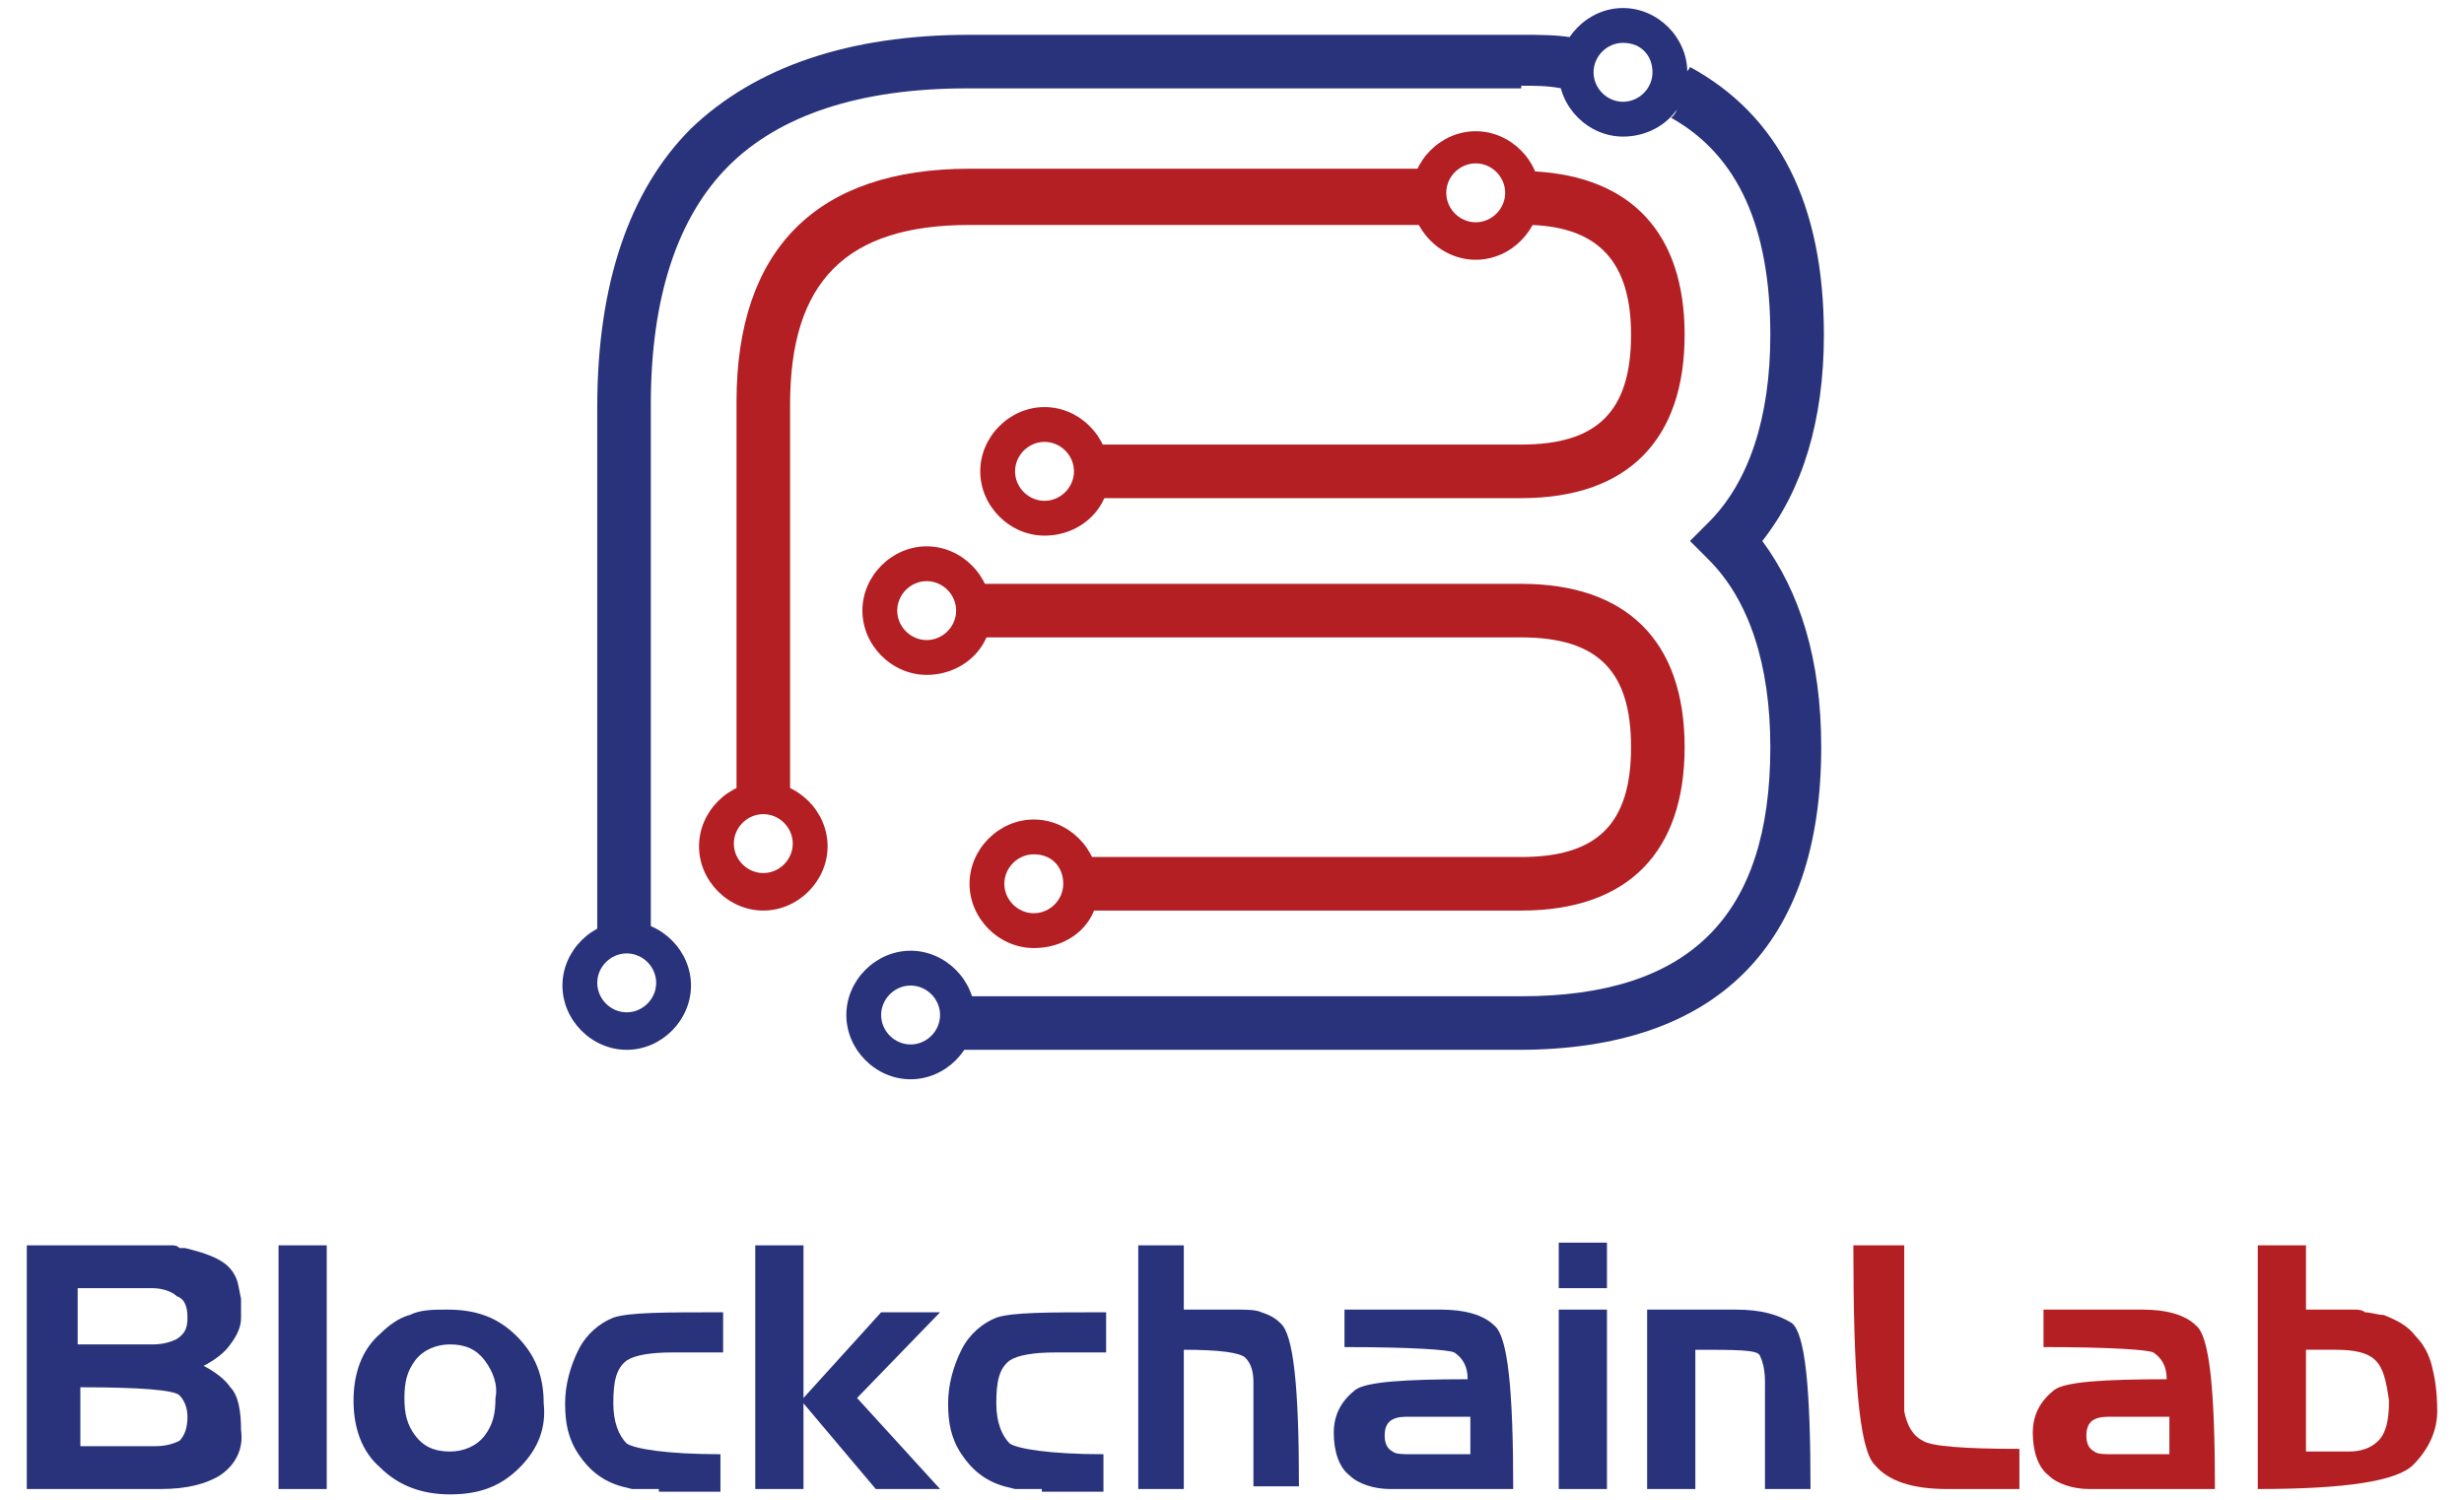 <?xml version="1.0" encoding="utf-8"?>
<!-- Generator: Adobe Illustrator 19.2.1, SVG Export Plug-In . SVG Version: 6.00 Build 0)  -->
<svg version="1.1" id="Layer_1" xmlns="http://www.w3.org/2000/svg" xmlns:xlink="http://www.w3.org/1999/xlink" x="0px" y="0px"
	 viewBox="0 0 92 56" style="enable-background:new 0 0 92 56;" xml:space="preserve">
<style type="text/css">
	.st0{display:none;fill:#FFFFFF;stroke:#000000;stroke-miterlimit:10;}
	.st1{fill:#29337B;}
	.st2{fill:#B41F24;}
</style>
<rect x="-594" y="-332" class="st0" width="1280" height="720"/>
<g>
	<path class="st1" d="M8.2,55.1C7.7,55.4,7,55.6,6,55.6H1v-9.1h4.7c0.4,0,0.6,0,0.7,0c0.1,0,0.2,0,0.3,0.1c0,0,0.1,0,0.2,0
		c0.4,0.1,0.8,0.2,1.2,0.4c0.4,0.2,0.7,0.5,0.8,1L9,48.5L9,49.2c0,0.3-0.1,0.6-0.4,1c-0.2,0.3-0.6,0.6-1,0.8c0.4,0.2,0.8,0.5,1,0.8
		c0.3,0.3,0.4,0.9,0.4,1.6C9.1,54.1,8.8,54.7,8.2,55.1z M6.6,48.4c-0.2-0.2-0.6-0.3-0.9-0.3H2.9v2.1h2.8c0.4,0,0.7-0.1,0.9-0.2
		C6.9,49.8,7,49.6,7,49.2C7,48.8,6.9,48.5,6.6,48.4z M6.7,52.1c-0.2-0.2-1.5-0.3-3.7-0.3V54h2.8c0.4,0,0.7-0.1,0.9-0.2
		C6.9,53.6,7,53.3,7,52.9C7,52.6,6.9,52.3,6.7,52.1z"/>
	<path class="st1" d="M10.4,55.6v-9.1h1.8v9.1H10.4z"/>
	<path class="st1" d="M19.4,54.8c-0.7,0.7-1.5,1-2.6,1c-1,0-1.9-0.3-2.6-1c-0.7-0.6-1-1.5-1-2.5c0-1,0.3-1.9,1-2.5
		c0.3-0.3,0.7-0.6,1.1-0.7c0.4-0.2,0.9-0.2,1.4-0.2c1.1,0,1.9,0.3,2.6,1c0.7,0.7,1,1.5,1,2.5C20.4,53.3,20.1,54.1,19.4,54.8z
		 M18.1,50.8c-0.3-0.4-0.7-0.6-1.3-0.6c-0.5,0-1,0.2-1.3,0.6c-0.3,0.4-0.4,0.8-0.4,1.4c0,0.6,0.1,1,0.4,1.4c0.3,0.4,0.7,0.6,1.3,0.6
		c0.5,0,1-0.2,1.3-0.6c0.3-0.4,0.4-0.8,0.4-1.4C18.6,51.7,18.4,51.2,18.1,50.8z"/>
	<path class="st1" d="M24.6,55.6l-0.7,0c-0.1,0-0.2,0-0.3,0l-0.4-0.1c-0.7-0.2-1.2-0.6-1.6-1.2c-0.4-0.6-0.5-1.2-0.5-1.9
		c0-0.7,0.2-1.4,0.5-2c0.3-0.6,0.8-1,1.3-1.2c0.6-0.2,1.9-0.2,4.1-0.2v1.5h-1.9c-0.8,0-1.4,0.1-1.7,0.3c-0.4,0.3-0.5,0.8-0.5,1.6
		c0,0.7,0.2,1.2,0.5,1.5c0.3,0.2,1.5,0.4,3.5,0.4v1.4H24.6z"/>
	<path class="st1" d="M32.7,55.6L30,52.4v3.2h-1.8v-9.1H30v5.7l2.9-3.2h2.2L32,52.2l3.1,3.4H32.7z"/>
	<path class="st1" d="M38.9,55.6l-0.7,0c-0.1,0-0.2,0-0.3,0l-0.4-0.1c-0.7-0.2-1.2-0.6-1.6-1.2c-0.4-0.6-0.5-1.2-0.5-1.9
		c0-0.7,0.2-1.4,0.5-2c0.3-0.6,0.8-1,1.3-1.2c0.6-0.2,1.9-0.2,4.1-0.2v1.5h-1.9c-0.8,0-1.4,0.1-1.7,0.3c-0.4,0.3-0.5,0.8-0.5,1.6
		c0,0.7,0.2,1.2,0.5,1.5c0.3,0.2,1.5,0.4,3.5,0.4v1.4H38.9z"/>
	<path class="st1" d="M46.8,55.6v-4c0-0.4-0.1-0.7-0.3-0.9c-0.2-0.2-1-0.3-2.3-0.3v5.2h-1.7v-9.1h1.7v2.4l2,0c0.3,0,0.7,0,0.9,0.1
		c0.3,0.1,0.5,0.2,0.7,0.4c0.5,0.4,0.7,2.4,0.7,6.1H46.8z"/>
	<path class="st1" d="M51.9,55.6c-0.6,0-1.2-0.2-1.5-0.5c-0.4-0.3-0.6-0.9-0.6-1.6c0-0.7,0.3-1.2,0.8-1.6c0.4-0.3,1.8-0.4,4.2-0.4
		c0-0.5-0.2-0.8-0.5-1c-0.2-0.1-1.6-0.2-4.1-0.2v-1.4h3.6c0.9,0,1.6,0.2,2,0.6c0.5,0.4,0.7,2.4,0.7,6.1H51.9z M54.8,52.9h-2.1
		c-0.3,0-0.5,0-0.7,0.1c-0.2,0.1-0.3,0.3-0.3,0.6s0.1,0.5,0.3,0.6c0.1,0.1,0.4,0.1,0.7,0.1h2.2V52.9z"/>
	<path class="st1" d="M58.2,48.1v-1.7H60v1.7H58.2z M58.2,55.6v-6.7H60v6.7H58.2z"/>
	<path class="st1" d="M65.9,55.6v-4c0-0.5-0.1-0.8-0.2-1c-0.1-0.2-0.9-0.2-2.4-0.2v5.2h-1.8v-6.7h3.3c1,0,1.6,0.2,2.1,0.5
		c0.5,0.4,0.7,2.4,0.7,6.2H65.9z"/>
	<path class="st2" d="M72.7,55.6c-1.3,0-2.2-0.3-2.7-0.9c-0.6-0.6-0.8-3.4-0.8-8.2h1.9v5l0,0.6l0,0.6c0.1,0.5,0.3,0.9,0.7,1.1
		c0.3,0.2,1.5,0.3,3.6,0.3v1.5H72.7z"/>
	<path class="st2" d="M78,55.6c-0.6,0-1.2-0.2-1.5-0.5c-0.4-0.3-0.6-0.9-0.6-1.6c0-0.7,0.3-1.2,0.8-1.6c0.4-0.3,1.8-0.4,4.2-0.4
		c0-0.5-0.2-0.8-0.5-1c-0.2-0.1-1.6-0.2-4.1-0.2v-1.4H80c0.9,0,1.6,0.2,2,0.6c0.5,0.4,0.7,2.4,0.7,6.1H78z M81,52.9h-2.1
		c-0.3,0-0.5,0-0.7,0.1c-0.2,0.1-0.3,0.3-0.3,0.6s0.1,0.5,0.3,0.6c0.1,0.1,0.4,0.1,0.7,0.1H81V52.9z"/>
	<path class="st2" d="M90.1,54.7c-0.6,0.6-2.5,0.9-5.8,0.9v-9.1h1.8v2.4l1.4,0h0.4c0.1,0,0.3,0,0.4,0.1c0.2,0,0.5,0.1,0.7,0.1
		c0.5,0.2,0.9,0.4,1.2,0.8c0.3,0.3,0.5,0.7,0.6,1.1c0.1,0.4,0.2,0.9,0.2,1.7C91,53.4,90.7,54.1,90.1,54.7z M88.7,50.8
		c-0.3-0.3-0.8-0.4-1.5-0.4h-1.1v3.8l0.5,0l1.1,0c0.4,0,0.8-0.1,1.1-0.4c0.3-0.3,0.4-0.8,0.4-1.5C89.1,51.6,89,51.1,88.7,50.8z"/>
</g>
<g>
	<g>
		<g>
			<path class="st1" d="M23.4,39.2c-1.3,0-2.4-1.1-2.4-2.4c0-1.3,1.1-2.4,2.4-2.4c1.3,0,2.4,1.1,2.4,2.4
				C25.8,38.1,24.7,39.2,23.4,39.2z M23.4,35.6c-0.6,0-1.1,0.5-1.1,1.1c0,0.6,0.5,1.1,1.1,1.1c0.6,0,1.1-0.5,1.1-1.1
				C24.5,36.1,24,35.6,23.4,35.6z"/>
		</g>
		<g>
			<path class="st1" d="M34,40.3c-1.3,0-2.4-1.1-2.4-2.4c0-1.3,1.1-2.4,2.4-2.4c1.3,0,2.4,1.1,2.4,2.4C36.4,39.2,35.3,40.3,34,40.3z
				 M34,36.8c-0.6,0-1.1,0.5-1.1,1.1c0,0.6,0.5,1.1,1.1,1.1c0.6,0,1.1-0.5,1.1-1.1C35.1,37.3,34.6,36.8,34,36.8z"/>
		</g>
		<g>
			<path class="st1" d="M60.6,5.1c-1.3,0-2.4-1.1-2.4-2.4c0-1.3,1.1-2.4,2.4-2.4c1.3,0,2.4,1.1,2.4,2.4C63.1,4,62,5.1,60.6,5.1z
				 M60.6,1.6c-0.6,0-1.1,0.5-1.1,1.1c0,0.6,0.5,1.1,1.1,1.1c0.6,0,1.1-0.5,1.1-1.1C61.7,2.1,61.3,1.6,60.6,1.6z"/>
		</g>
		<path class="st1" d="M68.1,12.5c0-4.9-1.7-8.2-5-10c0,0.1-0.6,0.7-0.6,0.8c0,0.7,0.3,0.7-0.1,1.1c2.5,1.4,3.7,4.1,3.7,8.1
			c0,3.1-0.8,5.5-2.3,7l-0.7,0.7l0.7,0.7c1.5,1.5,2.3,3.9,2.3,7c0,6.3-3,9.3-9.3,9.3H35.9c0.1,0.2,0.1,0.4,0.1,0.7
			c0,0.5-0.1,0.9-0.4,1.3h21.1c7.4,0,11.3-3.9,11.3-11.3c0-3.3-0.8-5.8-2.2-7.7C67.3,18.3,68.1,15.7,68.1,12.5z"/>
		<path class="st1" d="M56.8,3.2c0.5,0,1,0,1.5,0.1c0-0.2,0.3-0.7,0.3-0.9c0-0.5-0.2-0.6,0.1-1c-0.6-0.1-1.2-0.1-1.9-0.1H36.2
			c-4.5,0-8,1.2-10.4,3.5c-2.3,2.3-3.5,5.8-3.5,10.4v19.9c0.3-0.2,0.7-0.2,1-0.2c0.3,0,0.7,0.1,1,0.2V15.1c0-4,1-7,2.9-8.9
			c1.9-1.9,4.9-2.9,8.9-2.9H56.8z"/>
	</g>
</g>
<g>
	<g>
		<path class="st2" d="M34.6,25.2c-1.3,0-2.4-1.1-2.4-2.4c0-1.3,1.1-2.4,2.4-2.4c1.3,0,2.4,1.1,2.4,2.4C37.1,24.1,36,25.2,34.6,25.2
			z M34.6,21.7c-0.6,0-1.1,0.5-1.1,1.1c0,0.6,0.5,1.1,1.1,1.1c0.6,0,1.1-0.5,1.1-1.1C35.7,22.2,35.2,21.7,34.6,21.7z"/>
	</g>
</g>
<g>
	<g>
		<path class="st2" d="M38.6,35.4c-1.3,0-2.4-1.1-2.4-2.4c0-1.3,1.1-2.4,2.4-2.4c1.3,0,2.4,1.1,2.4,2.4C41.1,34.4,40,35.4,38.6,35.4
			z M38.6,31.9c-0.6,0-1.1,0.5-1.1,1.1c0,0.6,0.5,1.1,1.1,1.1c0.6,0,1.1-0.5,1.1-1.1C39.7,32.4,39.3,31.9,38.6,31.9z"/>
	</g>
</g>
<path class="st2" d="M56.8,23.8c2.9,0,4.1,1.3,4.1,4.1c0,2.9-1.3,4.1-4.1,4.1H40.5c0.1,0.3,0.2,0.6,0.2,1c0,0.4-0.1,0.7-0.2,1h16.3
	c4,0,6.1-2.2,6.1-6.1c0-4-2.2-6.1-6.1-6.1H36.3c0.1,0.2,0.1,0.5,0.1,0.7c0,0.5-0.1,0.9-0.4,1.3H56.8z"/>
<g>
	<path class="st2" d="M39,20c-1.3,0-2.4-1.1-2.4-2.4c0-1.3,1.1-2.4,2.4-2.4c1.3,0,2.4,1.1,2.4,2.4C41.5,18.9,40.4,20,39,20z
		 M39,16.5c-0.6,0-1.1,0.5-1.1,1.1c0,0.6,0.5,1.1,1.1,1.1c0.6,0,1.1-0.5,1.1-1.1C40.1,17,39.6,16.5,39,16.5z"/>
</g>
<g>
	<path class="st2" d="M28.5,34c-1.3,0-2.4-1.1-2.4-2.4c0-1.3,1.1-2.4,2.4-2.4c1.3,0,2.4,1.1,2.4,2.4C30.9,32.9,29.8,34,28.5,34z
		 M28.5,30.4c-0.6,0-1.1,0.5-1.1,1.1c0,0.6,0.5,1.1,1.1,1.1c0.6,0,1.1-0.5,1.1-1.1C29.6,30.9,29.1,30.4,28.5,30.4z"/>
</g>
<g>
	<path class="st2" d="M55.1,9.7c-1.3,0-2.4-1.1-2.4-2.4c0-1.3,1.1-2.4,2.4-2.4c1.3,0,2.4,1.1,2.4,2.4C57.5,8.6,56.4,9.7,55.1,9.7z
		 M55.1,6.1c-0.6,0-1.1,0.5-1.1,1.1c0,0.6,0.5,1.1,1.1,1.1c0.6,0,1.1-0.5,1.1-1.1C56.2,6.6,55.7,6.1,55.1,6.1z"/>
</g>
<path class="st2" d="M57.3,6.4c0.1,0.3-0.2,0.6-0.2,0.9c0,0.4,0.3,0.8,0.1,1.1c2.5,0.1,3.7,1.4,3.7,4.1c0,2.9-1.3,4.1-4.1,4.1H40.9
	c0.1,0.3,0.2,0.6,0.2,1c0,0.4-0.1,0.7-0.2,1h15.9c4,0,6.1-2.2,6.1-6.1C62.9,8.7,60.9,6.6,57.3,6.4z"/>
<path class="st2" d="M53,7.2c0-0.3,0.1-0.6,0.2-0.9h-17c-5.7,0-8.7,3-8.7,8.7v14.6c0.3-0.1,0.7-0.2,1-0.2c0.4,0,0.7,0.1,1,0.2V15.1
	c0-4.6,2.1-6.7,6.7-6.7h17.1C53.1,8,53,7.6,53,7.2z"/>
</svg>
